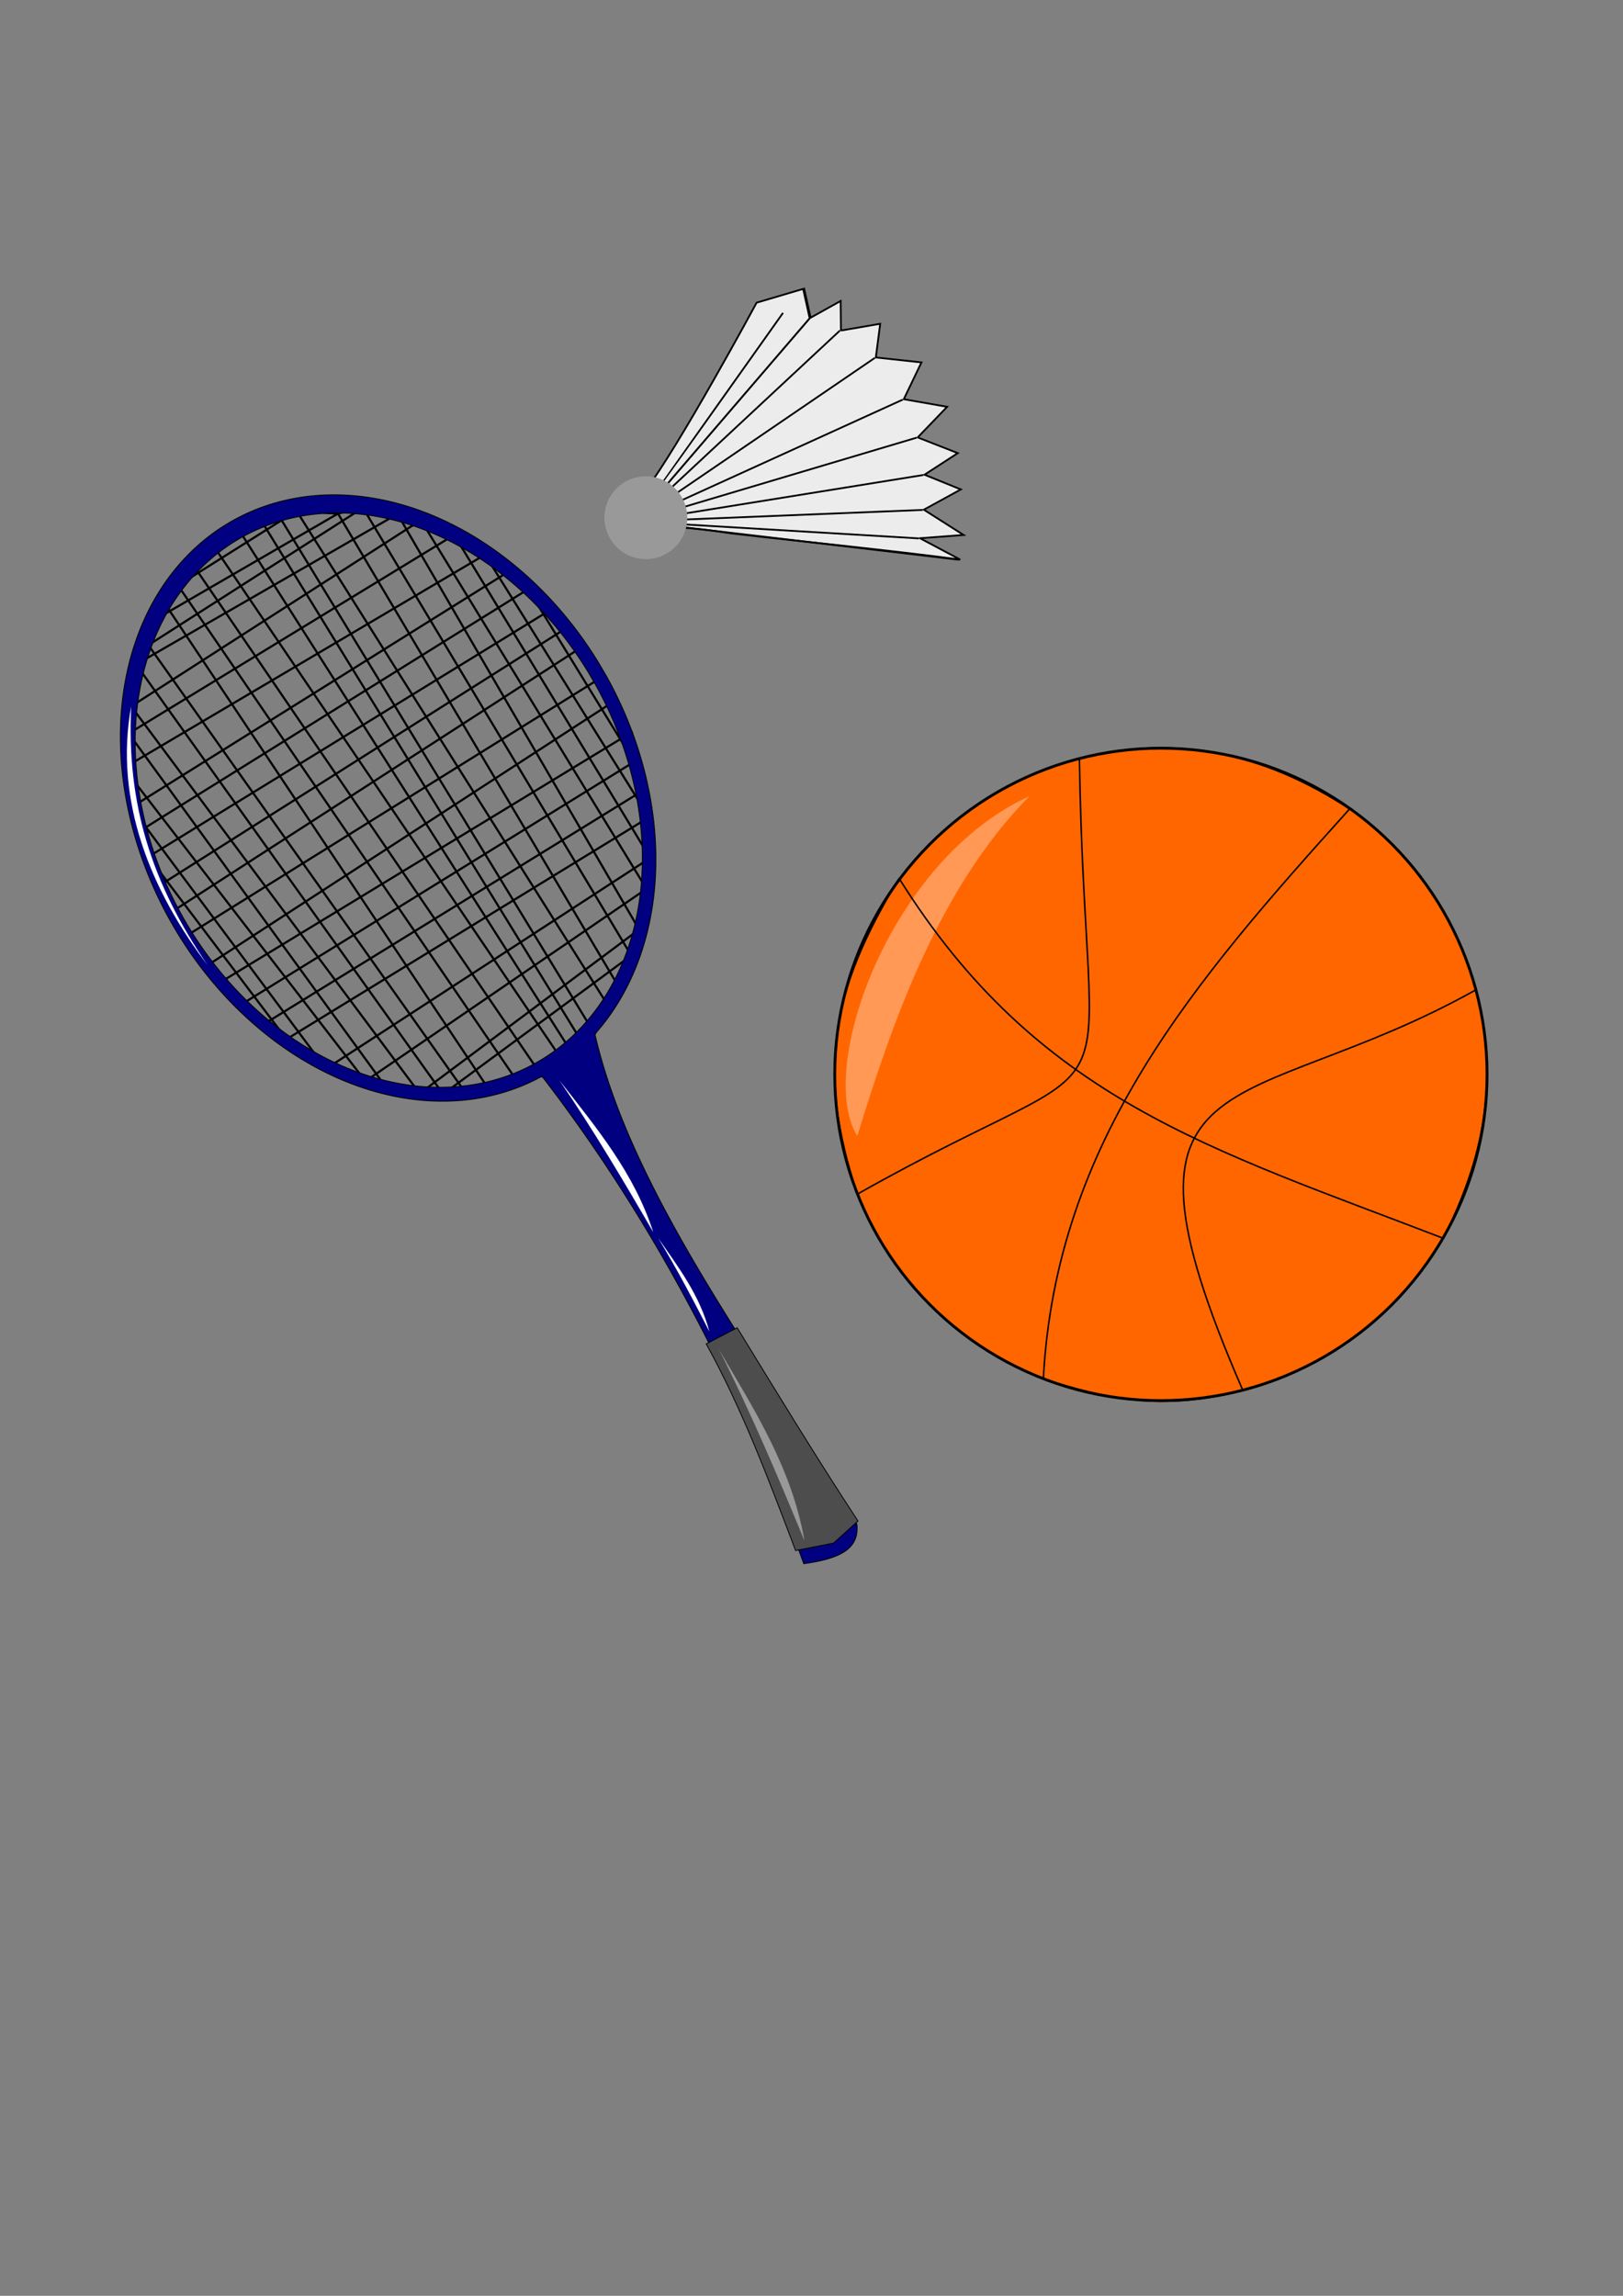 <?xml version="1.0" encoding="UTF-8" standalone="no"?>
<svg
   xmlns:dc="http://purl.org/dc/elements/1.1/"
   xmlns:cc="http://creativecommons.org/ns#"
   xmlns:rdf="http://www.w3.org/1999/02/22-rdf-syntax-ns#"
   xmlns:svg="http://www.w3.org/2000/svg"
   xmlns="http://www.w3.org/2000/svg"
   xmlns:sodipodi="http://sodipodi.sourceforge.net/DTD/sodipodi-0.dtd"
   xmlns:inkscape="http://www.inkscape.org/namespaces/inkscape"
   width="210mm"
   height="297mm"
   viewBox="0 0 210 297"
   version="1.1"
   id="svg5587"
   inkscape:version="1.0.2-2 (e86c870879, 2021-01-15)"
   sodipodi:docname="Sport.svg">
  <rect x="0" y="0" width="210" height="297" fill="#808080" stroke="none"/>
  <defs
     id="defs5581" />
  <sodipodi:namedview
     id="base"
     pagecolor="#ffffff"
     bordercolor="#666666"
     borderopacity="1.0"
     inkscape:pageopacity="0.0"
     inkscape:pageshadow="2"
     inkscape:zoom="0.98994949"
     inkscape:cx="466.73854"
     inkscape:cy="373.17599"
     inkscape:document-units="mm"
     inkscape:current-layer="g6316"
     inkscape:document-rotation="0"
     showgrid="false"
     inkscape:window-width="1680"
     inkscape:window-height="987"
     inkscape:window-x="1272"
     inkscape:window-y="-8"
     inkscape:window-maximized="1" />
  <g
     inkscape:label="Ebene 1"
     inkscape:groupmode="layer"
     id="layer1">
    <g
       id="g6316"
       transform="matrix(0.422,0,0,0.422,58.446,115.938)">
      <g
         id="g17163">
        <path
           style="fill:none;stroke:#000000;stroke-width:0.665;stroke-linecap:butt;stroke-linejoin:miter;stroke-miterlimit:4;stroke-dasharray:none;stroke-opacity:1"
           d="m -58.964,40.065 8.315,3.78 -42.333,-55.94 -5.292,-15.119 59.72,80.131 12.095,3.78 -74.083,-96.006 1.512,-10.583 78.619,108.101 10.583,2.268 -88.446,-118.685 1.512,-12.851 94.116,131.725 5.853,-1.866 -96.217,-135.773 4.276,-13.898 99.695,149.458 8.315,-3.024 -103.188,-150.812 3.78,-7.56 107.777,157.927 5.496,-5.939 -105.839,-156.085 7.484,-5.345 101.122,158.744 3.496,-2.646 -97.669,-158.771 5.345,-1.604 96.753,158.724 v 0 l 4.169,-8.555 -95.577,-151.773 12.709,0.841 86.715,146.158 3.207,-10.691 -82.272,-137.237 10.583,1.89 L 57.452,10.205 59.72,-2.268 -9.449,-115.283 0.756,-110.747 60.854,-11.717 60.476,-24.19 10.205,-104.699 l 13.229,10.583 32.506,52.917"
           id="path5616" />
        <path
           style="fill:none;stroke:#000000;stroke-width:0.665;stroke-linecap:butt;stroke-linejoin:miter;stroke-miterlimit:4;stroke-dasharray:none;stroke-opacity:1"
           d="M 43.833,42.195 55.058,18.174 -2.646,60.665 -9.827,60.476 57.452,10.205 59.72,-2.268 -26.458,56.696 -38.554,52.917 60.854,-11.717 60.476,-24.19 -50.649,43.845 -58.964,40.065 58.208,-32.128 55.94,-41.199 -64.634,33.262 -71.06,26.458 55.185,-50.271 49.137,-59.342 -74.839,21.167 -81.265,12.095 46.869,-67.658 40.443,-76.729 -85.423,4.536 -88.824,-3.78 36.664,-83.155 l -5.292,-5.292 -124.354,76.351 -2.968,-7.683 119.384,-74.338 -5.26,-5.843 -116.448,72.745 -2.268,-12.095 110.747,-65.39 -9.449,-6.048 -99.786,60.854 0.756,-8.315 88.824,-57.074 -7.182,-1.89 -80.131,46.113 3.752,-5.914 65.796,-42.089 -7.651,1.77 -55.739,32.301 6.694,-10.258 36.337,-22.883 12.709,0.841"
           id="path5618" />
        <path
           id="path5589"
           style="fill:#000080;stroke:#000000;stroke-width:1px;stroke-linecap:butt;stroke-linejoin:miter;stroke-opacity:1"
           d="m -136.697,-464.322 a 367.857,289.286 60.796 0 0 -125.248,34.889 367.857,289.286 60.796 0 0 -59.803,464.604 367.857,289.286 60.796 0 0 426.236,173.146 C 229.264,370.232 330.104,559.143 407.346,772.164 447.986,766.539 471.999,755.665 468.775,726.449 371.69,555.476 210.407,354.413 165.67,159.477 a 367.857,289.286 60.796 0 0 13.273,-414.197 l -8.816,-15.1 a 367.857,289.286 60.796 0 0 -306.824,-194.502 z m 4.924,21.012 a 348.38,273.969 60.796 0 1 0.002,0 348.38,273.969 60.796 0 1 289.756,184.203 l 8.348,14.303 a 348.38,273.969 60.796 0 1 -66.33,436.16 348.38,273.969 60.796 0 1 -407.85,-161.619 348.38,273.969 60.796 0 1 56.637,-440.004 348.38,273.969 60.796 0 1 119.438,-33.043 z"
           transform="scale(0.265)" />
        <path
           style="fill:#4d4d4d;stroke:#000000;stroke-width:0.265px;stroke-linecap:butt;stroke-linejoin:miter;stroke-opacity:1"
           d="M 87.531,132.298 78.043,137.243 c 11.281,20.492 19.122,41.584 27.395,63.343 l 11.626,-2.272 7.501,-6.776 C 111.788,172.061 99.683,152.167 87.531,132.298 Z"
           id="path6181"
           sodipodi:nodetypes="cccccc" />
        <path
           style="fill:#ffffff;stroke:none;stroke-width:0.265px;stroke-linecap:butt;stroke-linejoin:miter;stroke-opacity:1"
           d="M 33.073,56.507 C 43.377,71.571 52.67,87.216 61.799,102.999 55.94,84.859 44.579,71.249 33.073,56.507 Z"
           id="path6183"
           sodipodi:nodetypes="ccc" />
        <path
           style="fill:#ffffff;stroke:none;stroke-width:0.158px;stroke-linecap:butt;stroke-linejoin:miter;stroke-opacity:1"
           d="m 63.291,104.79 c 5.691,9.327 10.759,18.971 15.726,28.691 -2.937,-11.027 -9.306,-19.519 -15.726,-28.691 z"
           id="path6183-4"
           sodipodi:nodetypes="ccc" />
        <path
           style="fill:#999999;stroke:none;stroke-width:0.315px;stroke-linecap:butt;stroke-linejoin:miter;stroke-opacity:1"
           d="m 81.951,138.96 c 9.688,19.178 18.064,38.857 26.22,58.668 -3.83,-21.983 -15.038,-39.659 -26.22,-58.668 z"
           id="path6183-8"
           sodipodi:nodetypes="ccc" />
        <path
           style="fill:#ffffff;stroke:none;stroke-width:0.265px;stroke-linecap:butt;stroke-linejoin:miter;stroke-opacity:1"
           d="m -98.274,-58.208 c -5.349,29.076 6.156,56.649 23.435,79.375 -17.081,-25.01 -24.884,-49.169 -23.435,-79.375"
           id="path6214"
           sodipodi:nodetypes="ccc" />
        <g
           id="g6283"
           transform="matrix(0.616,0.154,-0.154,0.616,-72.319,-73.769)">
          <path
             id="path6220"
             style="fill:#ececec;stroke:#000000;stroke-width:3.269;stroke-linecap:butt;stroke-linejoin:miter;stroke-miterlimit:4;stroke-dasharray:none;stroke-opacity:1"
             d="m 877.857,-908.572 -77.817,45.902 c 0,0 -74.35,291.876 -115.027,384.226 -63.666,144.544 11.633,90.38 -40.444,40.685 54.305,-16.83 38.288,14.902 22.107,37.203 0,0 33.429,-28.99 190.42,-43.212 147.967,-19.206 282.083,-39.636 416.476,-54.804 l -80.715,-20 75.715,-25 -81.43,-27.143 56.43,-52.143 -70.715,-10 49.285,-52.857 -77.555,-9.961 c -0.052,-0.097 -0.106,-0.194 -0.158,-0.291 l 38.428,-66.891 -79.861,5.705 c -0.036,-0.043 -0.073,-0.086 -0.109,-0.129 L 1117.857,-830 1035,-818.572 1027.857,-880 l -65.619,28.928 c -0.356,-0.124 -0.708,-0.312 -1.053,-0.574 L 947.857,-902.857 902.143,-860 Z"
             transform="scale(0.265)"
             sodipodi:nodetypes="ccsccccccccccccccccccccccc" />
          <path
             style="fill:#ececec;stroke:#000000;stroke-width:0.865;stroke-linecap:butt;stroke-linejoin:miter;stroke-miterlimit:4;stroke-dasharray:none;stroke-opacity:1"
             d="m 238.692,-227.542 -58.019,115.661 73.641,-113.451 v 0"
             id="path6248" />
          <path
             style="fill:#ececec;stroke:#000000;stroke-width:0.865;stroke-linecap:butt;stroke-linejoin:miter;stroke-miterlimit:4;stroke-dasharray:none;stroke-opacity:1"
             d="m 273.844,-216.581 -93.171,104.7 111.162,-88.449"
             id="path6250" />
          <path
             style="fill:#ececec;stroke:#000000;stroke-width:0.865;stroke-linecap:butt;stroke-linejoin:miter;stroke-miterlimit:4;stroke-dasharray:none;stroke-opacity:1"
             d="m 302.797,-184.141 -122.124,72.26 129.646,-55.563"
             id="path6252" />
          <path
             style="fill:#ececec;stroke:#000000;stroke-width:0.865;stroke-linecap:butt;stroke-linejoin:miter;stroke-miterlimit:4;stroke-dasharray:none;stroke-opacity:1"
             d="m 314.098,-151.002 -133.426,39.121 134.938,-25.325"
             id="path6254" />
          <path
             style="fill:#ececec;stroke:#000000;stroke-width:0.865;stroke-linecap:butt;stroke-linejoin:miter;stroke-miterlimit:4;stroke-dasharray:none;stroke-opacity:1"
             d="m 336.966,-131.914 -156.293,20.033"
             id="path6256" />
          <path
             style="fill:#ececec;stroke:#000000;stroke-width:0.865;stroke-linecap:butt;stroke-linejoin:miter;stroke-miterlimit:4;stroke-dasharray:none;stroke-opacity:1"
             d="m 225.575,-226.912 -44.903,115.031 z"
             id="path6258"
             sodipodi:nodetypes="ccc" />
          <path
             style="fill:#ececec;stroke:#000000;stroke-width:0.865;stroke-linecap:butt;stroke-linejoin:miter;stroke-miterlimit:4;stroke-dasharray:none;stroke-opacity:1"
             d="m 232.266,-240.393 6.425,12.851 -58.019,115.661"
             id="path6260" />
          <circle
             style="fill:#999999;stroke:none;stroke-width:0.665;stroke-linecap:round;stroke-miterlimit:4;stroke-dasharray:none"
             id="path6216"
             cx="185.307"
             cy="-114.931"
             r="20" />
        </g>
        <g
           id="g6292">
          <circle
             style="fill:#ff6600;stroke:#000000;stroke-width:0.865;stroke-linecap:round;stroke-miterlimit:4;stroke-dasharray:none;stroke-opacity:1"
             id="path6266"
             cx="217.448"
             cy="54.628"
             r="100" />
          <path
             style="fill:#ff9955;stroke:none;stroke-width:0.265px;stroke-linecap:butt;stroke-linejoin:miter;stroke-opacity:1"
             d="M 177.082,-30.616 C 134.419,-11.275 111.523,52.861 124.354,73.516 135.069,38.751 149.191,-2.26 177.082,-30.616 Z"
             id="path6285"
             sodipodi:nodetypes="ccc" />
          <path
             style="fill:none;stroke:#000000;stroke-width:0.465;stroke-linecap:butt;stroke-linejoin:miter;stroke-miterlimit:4;stroke-dasharray:none;stroke-opacity:1"
             d="m 137.172,-5.468 c 42.35,67.795 95.569,82.891 166.871,110.342 12.117,-24.161 17.376,-47.988 9.967,-76.156 -71.441,39.946 -116.939,18.165 -71.439,122.761 -24.357,6.299 -40.866,2.935 -61.171,-3.474 3.851,-73.184 46.549,-122.184 93.912,-174.761 -26.522,-17.265 -53.208,-22.995 -82.854,-15.502 1.865,120.692 21.296,83.126 -68.106,133.603 -12.393,-37.728 -8.381,-62.023 12.82,-96.814 z"
             id="path6268"
             sodipodi:nodetypes="ccccccccc" />
        </g>
      </g>
    </g>
  </g>
</svg>
